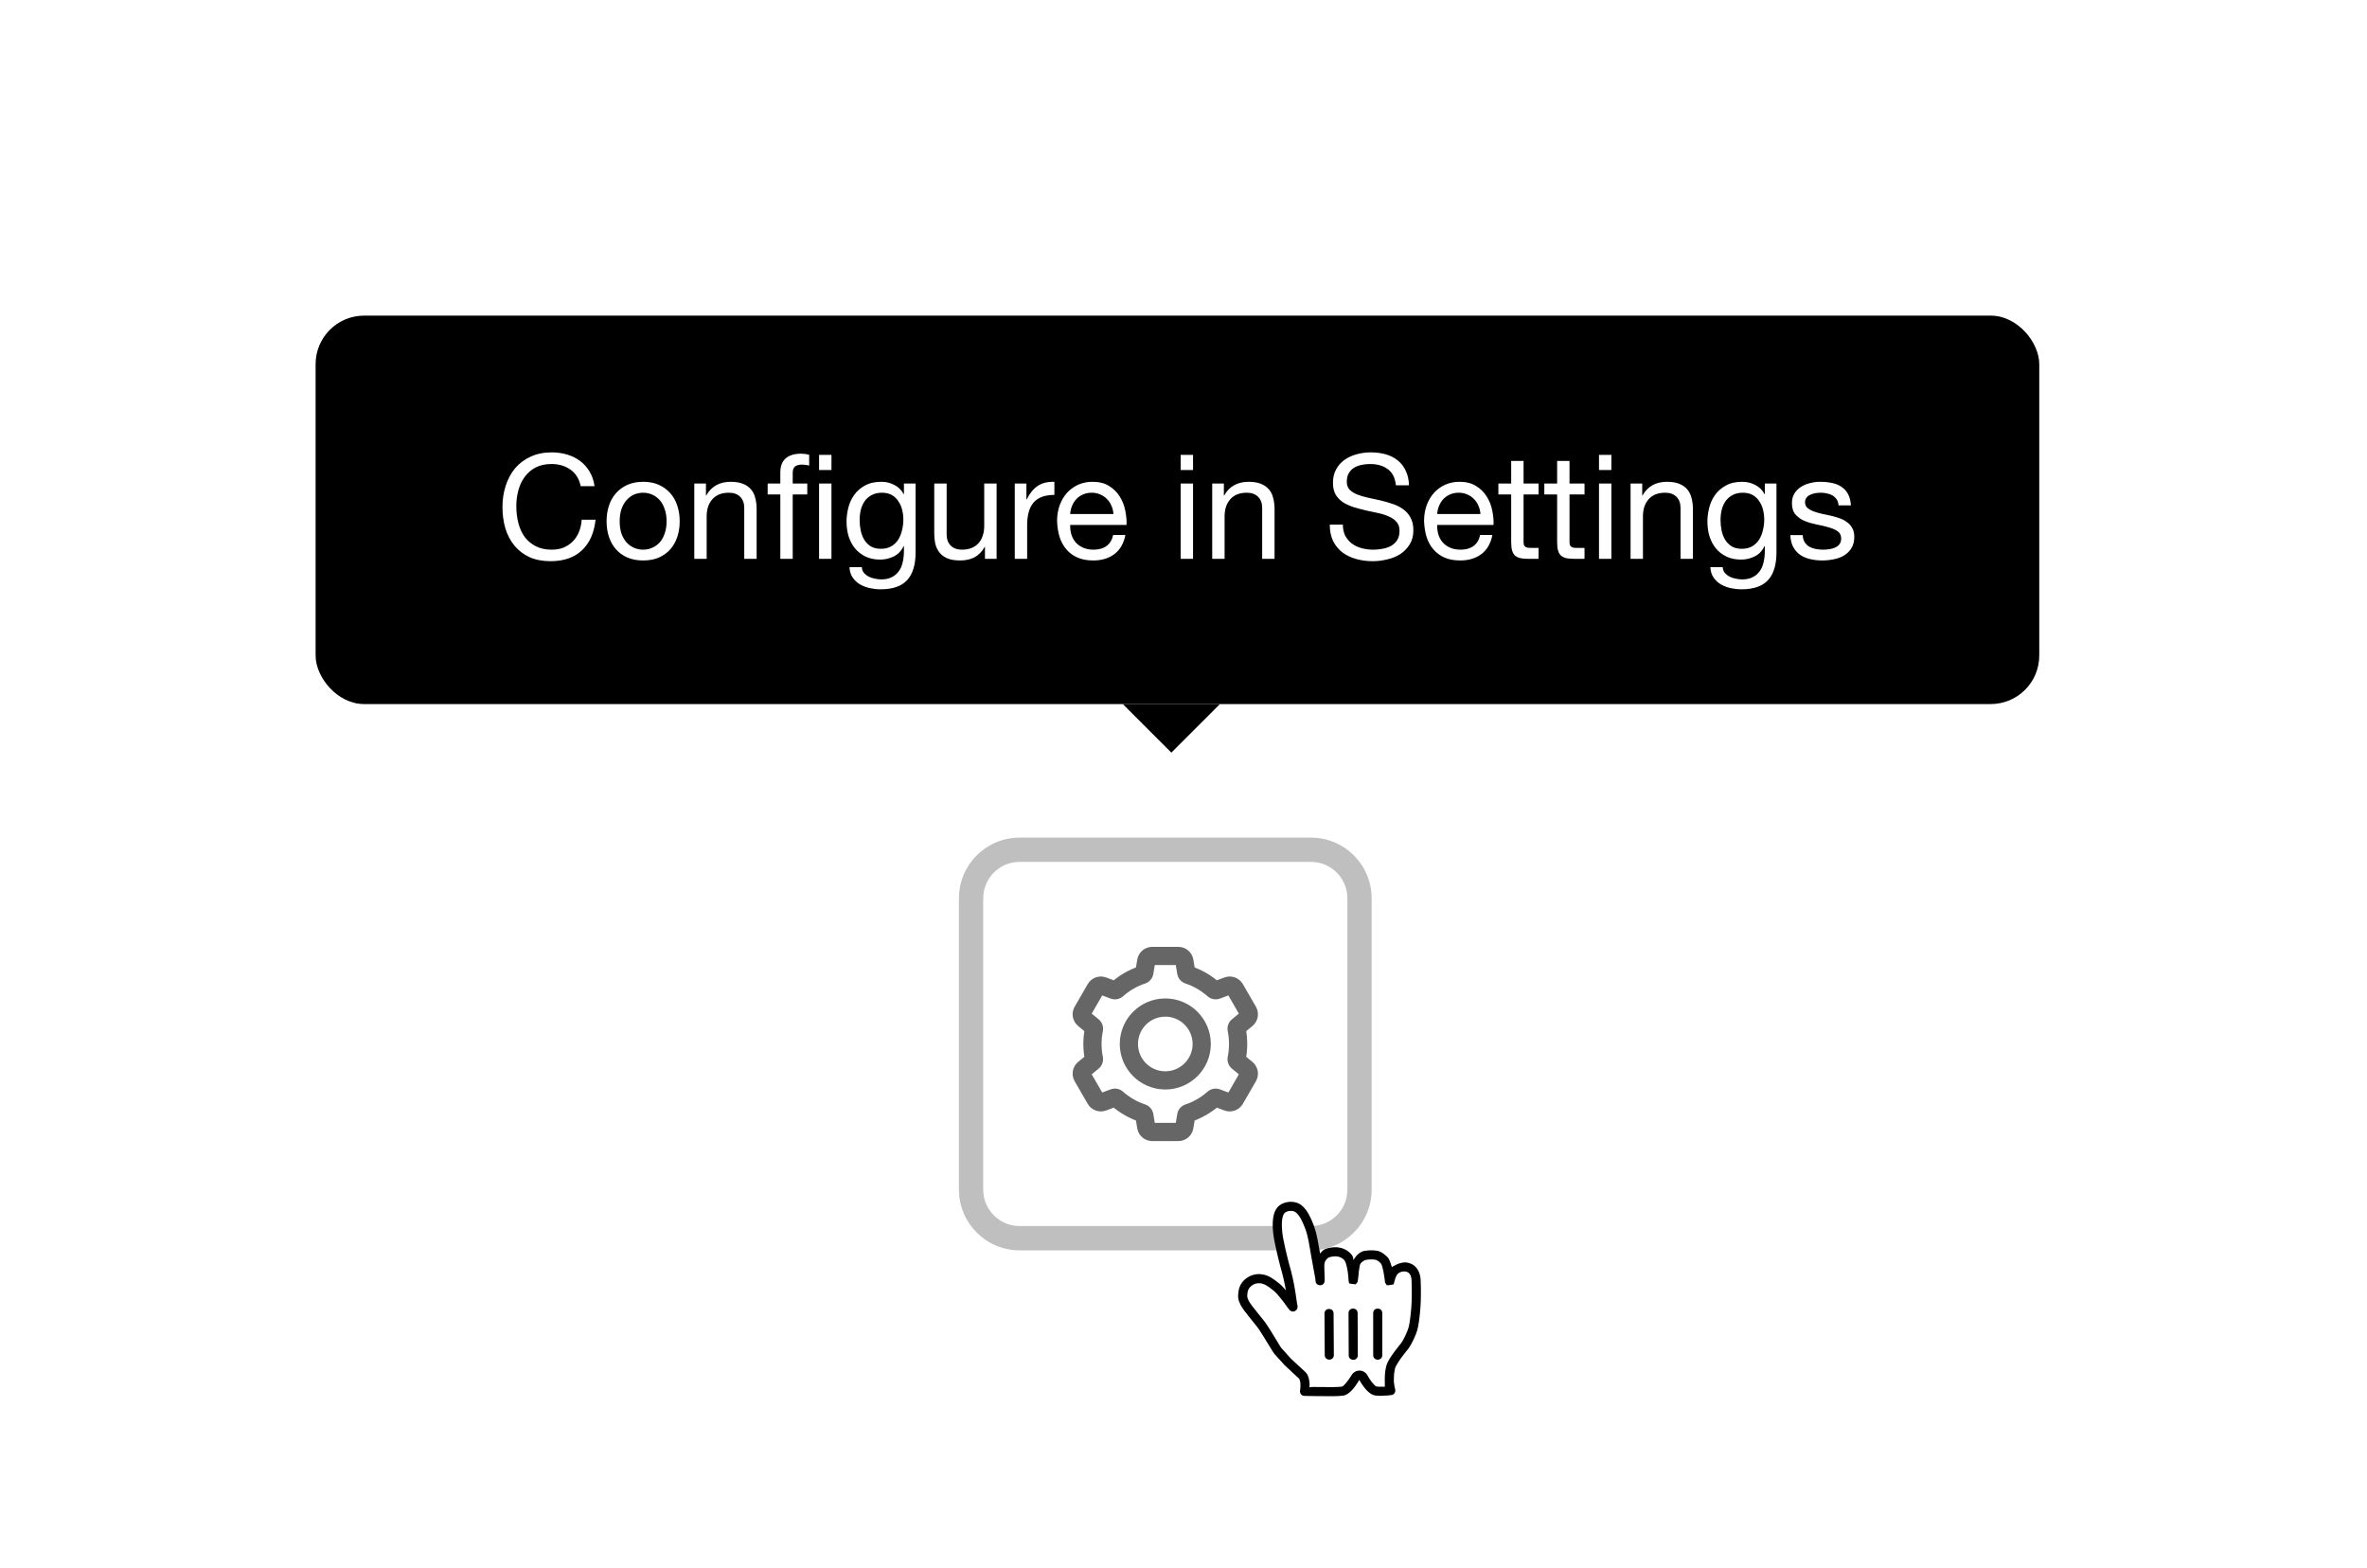 <svg width="243" height="161" viewBox="0 0 243 161" fill="none" xmlns="http://www.w3.org/2000/svg">
<rect width="243" height="160.754" fill="white"/>
<path d="M99.692 92.215C99.692 89.462 101.924 87.231 104.677 87.231H134.585C137.338 87.231 139.569 89.462 139.569 92.215V122.123C139.569 124.876 137.338 127.108 134.585 127.108H104.677C101.924 127.108 99.692 124.876 99.692 122.123V92.215Z" fill="white"/>
<g clip-path="url(#clip0_1217_76513)">
<path d="M117.675 98.655L116.753 98.501L116.753 98.501L117.675 98.655ZM117.48 99.825L116.558 99.672L116.558 99.672L117.48 99.825ZM117.264 100.075L116.968 99.188L116.968 99.188L117.264 100.075ZM114.672 101.573L114.052 100.874L114.052 100.874L114.672 101.573ZM114.349 101.635L114.676 100.76L114.676 100.76L114.349 101.635ZM113.235 101.218L113.563 100.343L113.563 100.343L113.235 101.218ZM112.477 101.49L111.668 101.023L111.668 101.023L112.477 101.49ZM111.136 103.814L110.326 103.346L110.326 103.346L111.136 103.814ZM111.279 104.606L110.685 105.328L110.685 105.328L111.279 104.606ZM112.196 105.361L112.79 104.639L112.79 104.639L112.196 105.361ZM112.304 105.672L113.22 105.858L113.22 105.858L112.304 105.672ZM112.304 108.667L111.388 108.853L111.388 108.853L112.304 108.667ZM112.196 108.978L111.602 108.256L111.602 108.256L112.196 108.978ZM111.279 109.732L110.685 109.011L110.685 109.011L111.279 109.732ZM111.136 110.525L111.945 110.057L111.945 110.057L111.136 110.525ZM112.477 112.848L113.287 112.381L113.287 112.381L112.477 112.848ZM113.235 113.12L113.563 113.995L113.563 113.995L113.235 113.12ZM114.349 112.703L114.021 111.828L114.021 111.828L114.349 112.703ZM114.672 112.765L114.052 113.465L114.052 113.465L114.672 112.765ZM117.264 114.264L117.56 113.377L117.56 113.377L117.264 114.264ZM117.48 114.513L116.558 114.667L116.558 114.667L117.48 114.513ZM117.675 115.683L118.597 115.529L118.597 115.529L117.675 115.683ZM121.587 115.683L120.665 115.529L120.665 115.529L121.587 115.683ZM121.782 114.513L120.86 114.359L120.86 114.359L121.782 114.513ZM121.998 114.264L122.293 115.15L122.293 115.15L121.998 114.264ZM124.589 112.765L125.21 113.465L125.21 113.465L124.589 112.765ZM124.913 112.703L125.241 111.828L125.241 111.828L124.913 112.703ZM126.026 113.12L126.354 112.245L126.354 112.245L126.026 113.12ZM126.784 112.848L127.594 113.315L127.594 113.315L126.784 112.848ZM128.126 110.525L128.935 110.992L128.935 110.992L128.126 110.525ZM127.982 109.732L127.388 110.454L127.388 110.454L127.982 109.732ZM127.066 108.978L126.472 109.699L126.472 109.699L127.066 108.978ZM126.958 108.667L127.874 108.853L127.874 108.853L126.958 108.667ZM126.958 105.672L127.874 105.485L127.874 105.485L126.958 105.672ZM127.066 105.361L126.472 104.639L126.472 104.639L127.066 105.361ZM127.982 104.606L127.388 103.885L127.388 103.885L127.982 104.606ZM128.126 103.814L128.935 103.346L128.935 103.346L128.126 103.814ZM126.784 101.49L127.594 101.023L127.594 101.023L126.784 101.49ZM126.026 101.218L126.354 102.093L126.354 102.093L126.026 101.218ZM124.913 101.635L125.241 102.51L125.241 102.51L124.913 101.635ZM124.589 101.573L125.21 100.874L125.21 100.874L124.589 101.573ZM121.998 100.075L122.293 99.188L122.293 99.188L121.998 100.075ZM121.782 99.825L120.86 99.979L120.86 99.979L121.782 99.825ZM121.587 98.655L120.665 98.809L120.665 98.809L121.587 98.655ZM118.289 99.069H120.972V97.2H118.289V99.069ZM118.597 98.809C118.572 98.959 118.442 99.069 118.289 99.069V97.2C117.528 97.2 116.878 97.75 116.753 98.501L118.597 98.809ZM118.402 99.979L118.597 98.809L116.753 98.501L116.558 99.672L118.402 99.979ZM117.56 100.961C117.987 100.819 118.323 100.451 118.402 99.979L116.558 99.672C116.598 99.433 116.765 99.256 116.968 99.188L117.56 100.961ZM115.292 102.272C115.945 101.693 116.715 101.243 117.56 100.961L116.968 99.188C115.879 99.551 114.89 100.13 114.052 100.874L115.292 102.272ZM114.021 102.51C114.468 102.678 114.955 102.571 115.292 102.272L114.052 100.874C114.212 100.731 114.45 100.675 114.676 100.76L114.021 102.51ZM112.908 102.093L114.021 102.51L114.676 100.76L113.563 100.343L112.908 102.093ZM113.287 101.957C113.211 102.089 113.05 102.147 112.908 102.093L113.563 100.343C112.85 100.076 112.049 100.363 111.668 101.023L113.287 101.957ZM111.945 104.281L113.287 101.957L111.668 101.023L110.326 103.346L111.945 104.281ZM111.873 103.885C111.991 103.981 112.021 104.149 111.945 104.281L110.326 103.346C109.946 104.006 110.098 104.844 110.685 105.328L111.873 103.885ZM112.79 104.639L111.873 103.885L110.685 105.328L111.602 106.082L112.79 104.639ZM113.22 105.858C113.309 105.417 113.158 104.942 112.79 104.639L111.602 106.082C111.416 105.929 111.345 105.695 111.388 105.485L113.22 105.858ZM113.088 107.169C113.088 106.719 113.134 106.281 113.22 105.858L111.388 105.485C111.277 106.03 111.219 106.593 111.219 107.169H113.088ZM113.22 108.481C113.134 108.058 113.088 107.619 113.088 107.169H111.219C111.219 107.745 111.277 108.308 111.388 108.853L113.22 108.481ZM112.79 109.699C113.158 109.396 113.309 108.922 113.22 108.481L111.388 108.853C111.345 108.643 111.416 108.409 111.602 108.256L112.79 109.699ZM111.873 110.454L112.79 109.699L111.602 108.256L110.685 109.011L111.873 110.454ZM111.945 110.057C112.021 110.189 111.991 110.357 111.873 110.454L110.685 109.011C110.098 109.495 109.946 110.333 110.326 110.992L111.945 110.057ZM113.287 112.381L111.945 110.057L110.326 110.992L111.668 113.315L113.287 112.381ZM112.908 112.245C113.05 112.191 113.211 112.249 113.287 112.381L111.668 113.315C112.049 113.975 112.85 114.262 113.563 113.995L112.908 112.245ZM114.021 111.828L112.908 112.245L113.563 113.995L114.676 113.578L114.021 111.828ZM115.292 112.066C114.955 111.767 114.468 111.66 114.021 111.828L114.676 113.578C114.45 113.663 114.212 113.607 114.052 113.465L115.292 112.066ZM117.56 113.377C116.715 113.095 115.945 112.645 115.292 112.066L114.052 113.465C114.89 114.208 115.879 114.787 116.968 115.15L117.56 113.377ZM118.402 114.359C118.323 113.888 117.987 113.52 117.56 113.377L116.968 115.15C116.765 115.083 116.598 114.905 116.558 114.667L118.402 114.359ZM118.597 115.529L118.402 114.359L116.558 114.667L116.753 115.837L118.597 115.529ZM118.289 115.269C118.442 115.269 118.572 115.379 118.597 115.529L116.753 115.837C116.878 116.588 117.528 117.138 118.289 117.138V115.269ZM120.972 115.269H118.289V117.138H120.972V115.269ZM120.665 115.529C120.69 115.379 120.82 115.269 120.972 115.269V117.138C121.734 117.138 122.384 116.588 122.509 115.837L120.665 115.529ZM120.86 114.359L120.665 115.529L122.509 115.837L122.704 114.667L120.86 114.359ZM121.702 113.377C121.274 113.52 120.939 113.888 120.86 114.359L122.704 114.667C122.664 114.905 122.496 115.083 122.293 115.15L121.702 113.377ZM123.969 112.066C123.316 112.645 122.547 113.095 121.702 113.377L122.293 115.15C123.382 114.787 124.371 114.208 125.21 113.465L123.969 112.066ZM125.241 111.828C124.794 111.66 124.307 111.767 123.969 112.066L125.21 113.465C125.049 113.607 124.811 113.663 124.585 113.578L125.241 111.828ZM126.354 112.245L125.241 111.828L124.585 113.578L125.698 113.995L126.354 112.245ZM125.975 112.381C126.051 112.249 126.211 112.191 126.354 112.245L125.698 113.995C126.411 114.262 127.213 113.975 127.594 113.315L125.975 112.381ZM127.316 110.057L125.975 112.381L127.594 113.315L128.935 110.992L127.316 110.057ZM127.388 110.454C127.271 110.357 127.24 110.189 127.316 110.057L128.935 110.992C129.316 110.333 129.164 109.495 128.576 109.011L127.388 110.454ZM126.472 109.699L127.388 110.454L128.576 109.011L127.66 108.256L126.472 109.699ZM126.042 108.481C125.952 108.922 126.103 109.396 126.472 109.699L127.66 108.256C127.846 108.409 127.916 108.643 127.874 108.853L126.042 108.481ZM126.173 107.169C126.173 107.619 126.128 108.058 126.042 108.481L127.874 108.853C127.984 108.308 128.042 107.745 128.042 107.169H126.173ZM126.042 105.858C126.128 106.281 126.173 106.719 126.173 107.169H128.042C128.042 106.593 127.984 106.03 127.874 105.485L126.042 105.858ZM126.472 104.639C126.103 104.942 125.952 105.417 126.042 105.858L127.874 105.485C127.916 105.695 127.846 105.929 127.66 106.082L126.472 104.639ZM127.388 103.885L126.472 104.639L127.66 106.082L128.576 105.328L127.388 103.885ZM127.316 104.281C127.24 104.149 127.271 103.981 127.388 103.885L128.576 105.328C129.164 104.844 129.316 104.006 128.935 103.346L127.316 104.281ZM125.975 101.957L127.316 104.281L128.935 103.346L127.594 101.023L125.975 101.957ZM126.354 102.093C126.211 102.147 126.051 102.089 125.975 101.957L127.594 101.023C127.213 100.363 126.411 100.076 125.698 100.343L126.354 102.093ZM125.241 102.51L126.354 102.093L125.698 100.343L124.585 100.76L125.241 102.51ZM123.969 102.272C124.307 102.571 124.793 102.678 125.241 102.51L124.585 100.76C124.811 100.675 125.049 100.731 125.21 100.874L123.969 102.272ZM121.702 100.961C122.547 101.243 123.316 101.693 123.969 102.272L125.21 100.874C124.371 100.13 123.382 99.551 122.293 99.188L121.702 100.961ZM120.86 99.979C120.939 100.451 121.274 100.819 121.702 100.961L122.293 99.188C122.496 99.256 122.664 99.434 122.704 99.672L120.86 99.979ZM120.665 98.809L120.86 99.979L122.704 99.672L122.509 98.501L120.665 98.809ZM120.972 99.069C120.82 99.069 120.69 98.959 120.665 98.809L122.509 98.501C122.384 97.75 121.734 97.2 120.972 97.2V99.069ZM122.435 107.169C122.435 108.718 121.179 109.973 119.631 109.973V111.842C122.212 111.842 124.304 109.75 124.304 107.169H122.435ZM119.631 104.365C121.179 104.365 122.435 105.621 122.435 107.169H124.304C124.304 104.588 122.212 102.496 119.631 102.496V104.365ZM116.827 107.169C116.827 105.621 118.082 104.365 119.631 104.365V102.496C117.05 102.496 114.958 104.588 114.958 107.169H116.827ZM119.631 109.973C118.082 109.973 116.827 108.718 116.827 107.169H114.958C114.958 109.75 117.05 111.842 119.631 111.842V109.973Z" fill="#666666"/>
</g>
<path d="M104.677 88.477H134.585V85.985H104.677V88.477ZM138.323 92.215V122.123H140.815V92.215H138.323ZM134.585 125.861H104.677V128.354H134.585V125.861ZM100.938 122.123V92.215H98.446V122.123H100.938ZM104.677 125.861C102.612 125.861 100.938 124.188 100.938 122.123H98.446C98.446 125.564 101.236 128.354 104.677 128.354V125.861ZM138.323 122.123C138.323 124.188 136.649 125.861 134.585 125.861V128.354C138.026 128.354 140.815 125.564 140.815 122.123H138.323ZM134.585 88.477C136.649 88.477 138.323 90.151 138.323 92.215H140.815C140.815 88.774 138.026 85.985 134.585 85.985V88.477ZM104.677 85.985C101.236 85.985 98.446 88.774 98.446 92.215H100.938C100.938 90.151 102.612 88.477 104.677 88.477V85.985Z" fill="#BFBFBF"/>
<rect x="32.4" y="32.4" width="176.954" height="39.877" rx="4.985" fill="black"/>
<path d="M115.269 72.277H125.239L120.254 77.262L115.269 72.277Z" fill="black"/>
<path d="M59.615 49.907H61.035C60.956 49.339 60.786 48.841 60.527 48.412C60.268 47.973 59.944 47.609 59.555 47.32C59.166 47.031 58.722 46.812 58.224 46.662C57.725 46.513 57.197 46.438 56.639 46.438C55.821 46.438 55.094 46.587 54.456 46.887C53.828 47.176 53.299 47.575 52.87 48.083C52.452 48.591 52.133 49.19 51.913 49.877C51.694 50.555 51.584 51.283 51.584 52.061C51.584 52.838 51.684 53.566 51.883 54.244C52.093 54.922 52.402 55.51 52.811 56.008C53.219 56.507 53.733 56.901 54.351 57.19C54.969 57.469 55.692 57.608 56.519 57.608C57.885 57.608 58.962 57.235 59.749 56.487C60.537 55.739 61 54.693 61.14 53.347H59.719C59.689 53.785 59.6 54.194 59.45 54.573C59.301 54.952 59.091 55.281 58.822 55.56C58.563 55.829 58.249 56.043 57.88 56.203C57.521 56.352 57.107 56.427 56.639 56.427C56.001 56.427 55.453 56.307 54.994 56.068C54.535 55.829 54.157 55.51 53.857 55.111C53.568 54.703 53.354 54.229 53.214 53.691C53.075 53.142 53.005 52.564 53.005 51.956C53.005 51.398 53.075 50.859 53.214 50.341C53.354 49.823 53.568 49.364 53.857 48.965C54.157 48.556 54.53 48.233 54.979 47.993C55.438 47.754 55.986 47.634 56.624 47.634C57.372 47.634 58.015 47.824 58.553 48.203C59.101 48.581 59.455 49.15 59.615 49.907ZM63.617 53.511C63.617 53.043 63.677 52.629 63.797 52.27C63.927 51.901 64.101 51.592 64.32 51.343C64.54 51.094 64.794 50.904 65.083 50.775C65.382 50.645 65.696 50.58 66.025 50.58C66.354 50.58 66.663 50.645 66.952 50.775C67.251 50.904 67.51 51.094 67.73 51.343C67.949 51.592 68.119 51.901 68.238 52.27C68.368 52.629 68.433 53.043 68.433 53.511C68.433 53.98 68.368 54.398 68.238 54.767C68.119 55.126 67.949 55.43 67.73 55.679C67.51 55.919 67.251 56.103 66.952 56.233C66.663 56.362 66.354 56.427 66.025 56.427C65.696 56.427 65.382 56.362 65.083 56.233C64.794 56.103 64.54 55.919 64.32 55.679C64.101 55.43 63.927 55.126 63.797 54.767C63.677 54.398 63.617 53.98 63.617 53.511ZM62.272 53.511C62.272 54.079 62.351 54.608 62.511 55.096C62.67 55.585 62.91 56.013 63.229 56.382C63.548 56.741 63.941 57.025 64.41 57.235C64.879 57.434 65.417 57.534 66.025 57.534C66.643 57.534 67.181 57.434 67.64 57.235C68.109 57.025 68.502 56.741 68.822 56.382C69.141 56.013 69.38 55.585 69.539 55.096C69.699 54.608 69.778 54.079 69.778 53.511C69.778 52.943 69.699 52.415 69.539 51.926C69.38 51.428 69.141 50.999 68.822 50.64C68.502 50.271 68.109 49.982 67.64 49.773C67.181 49.563 66.643 49.459 66.025 49.459C65.417 49.459 64.879 49.563 64.41 49.773C63.941 49.982 63.548 50.271 63.229 50.64C62.91 50.999 62.67 51.428 62.511 51.926C62.351 52.415 62.272 52.943 62.272 53.511ZM71.277 49.638V57.369H72.548V53.003C72.548 52.654 72.593 52.335 72.683 52.046C72.782 51.747 72.927 51.487 73.117 51.268C73.306 51.049 73.54 50.879 73.819 50.76C74.108 50.64 74.447 50.58 74.836 50.58C75.325 50.58 75.709 50.72 75.988 50.999C76.267 51.278 76.406 51.657 76.406 52.135V57.369H77.677V52.285C77.677 51.866 77.632 51.487 77.543 51.148C77.463 50.8 77.319 50.501 77.109 50.251C76.9 50.002 76.626 49.808 76.287 49.668C75.948 49.529 75.524 49.459 75.016 49.459C73.869 49.459 73.032 49.927 72.503 50.864H72.474V49.638H71.277ZM84.088 57.369H85.359V49.638H84.088V57.369ZM84.088 48.247H85.359V46.692H84.088V48.247ZM80.11 50.76V57.369H81.381V50.76H82.876V49.638H81.381V48.561C81.381 48.222 81.466 47.993 81.635 47.874C81.805 47.754 82.044 47.694 82.353 47.694C82.463 47.694 82.582 47.704 82.712 47.724C82.841 47.734 82.961 47.759 83.071 47.799V46.692C82.951 46.652 82.811 46.622 82.652 46.602C82.502 46.583 82.368 46.573 82.248 46.573C81.55 46.573 81.017 46.737 80.648 47.066C80.289 47.385 80.11 47.859 80.11 48.487V49.638H78.809V50.76H80.11ZM93.996 56.711V49.638H92.799V50.745H92.784C92.555 50.316 92.236 49.997 91.827 49.788C91.419 49.568 90.97 49.459 90.481 49.459C89.814 49.459 89.25 49.588 88.792 49.847C88.333 50.097 87.964 50.421 87.685 50.819C87.406 51.208 87.207 51.647 87.087 52.135C86.967 52.614 86.907 53.083 86.907 53.541C86.907 54.069 86.977 54.573 87.117 55.051C87.266 55.52 87.486 55.934 87.775 56.293C88.064 56.642 88.423 56.921 88.852 57.13C89.28 57.339 89.784 57.444 90.362 57.444C90.86 57.444 91.329 57.334 91.767 57.115C92.216 56.886 92.55 56.532 92.769 56.053H92.799V56.562C92.799 56.99 92.754 57.384 92.665 57.743C92.585 58.102 92.45 58.406 92.261 58.655C92.072 58.914 91.832 59.114 91.543 59.253C91.254 59.403 90.9 59.478 90.481 59.478C90.272 59.478 90.053 59.453 89.823 59.403C89.594 59.363 89.38 59.293 89.18 59.194C88.991 59.094 88.827 58.964 88.687 58.805C88.558 58.645 88.488 58.451 88.478 58.222H87.207C87.227 58.64 87.336 58.994 87.536 59.283C87.735 59.572 87.984 59.807 88.283 59.986C88.592 60.166 88.931 60.295 89.3 60.375C89.679 60.455 90.048 60.495 90.407 60.495C91.643 60.495 92.55 60.181 93.128 59.553C93.707 58.925 93.996 57.977 93.996 56.711ZM90.437 56.337C90.018 56.337 89.669 56.253 89.39 56.083C89.111 55.904 88.886 55.675 88.717 55.395C88.547 55.106 88.428 54.787 88.358 54.438C88.288 54.089 88.253 53.74 88.253 53.392C88.253 53.023 88.293 52.669 88.373 52.33C88.463 51.991 88.597 51.692 88.777 51.433C88.966 51.173 89.206 50.969 89.495 50.819C89.784 50.66 90.133 50.58 90.541 50.58C90.94 50.58 91.279 50.66 91.558 50.819C91.837 50.979 92.062 51.193 92.231 51.462C92.411 51.722 92.54 52.016 92.62 52.345C92.7 52.674 92.74 53.008 92.74 53.347C92.74 53.706 92.695 54.065 92.605 54.423C92.525 54.782 92.396 55.106 92.216 55.395C92.037 55.675 91.797 55.904 91.498 56.083C91.209 56.253 90.855 56.337 90.437 56.337ZM102.313 57.369V49.638H101.042V54.005C101.042 54.354 100.992 54.678 100.893 54.977C100.803 55.266 100.663 55.52 100.474 55.739C100.285 55.959 100.045 56.128 99.756 56.248C99.477 56.367 99.143 56.427 98.754 56.427C98.266 56.427 97.882 56.288 97.603 56.008C97.324 55.729 97.184 55.35 97.184 54.872V49.638H95.913V54.722C95.913 55.141 95.953 55.525 96.033 55.874C96.122 56.213 96.272 56.507 96.481 56.756C96.691 57.005 96.965 57.2 97.304 57.339C97.643 57.469 98.066 57.534 98.575 57.534C99.143 57.534 99.636 57.424 100.055 57.205C100.474 56.975 100.818 56.622 101.087 56.143H101.117V57.369H102.313ZM104.177 49.638V57.369H105.449V53.93C105.449 53.431 105.498 52.993 105.598 52.614C105.698 52.225 105.857 51.896 106.077 51.627C106.296 51.358 106.585 51.153 106.944 51.014C107.303 50.874 107.737 50.804 108.245 50.804V49.459C107.557 49.439 106.989 49.578 106.54 49.877C106.092 50.176 105.713 50.64 105.404 51.268H105.374V49.638H104.177ZM114.308 52.764H109.866C109.886 52.464 109.951 52.185 110.061 51.926C110.17 51.657 110.32 51.423 110.509 51.223C110.699 51.024 110.923 50.869 111.182 50.76C111.451 50.64 111.751 50.58 112.08 50.58C112.399 50.58 112.688 50.64 112.947 50.76C113.216 50.869 113.445 51.024 113.635 51.223C113.834 51.413 113.989 51.642 114.098 51.911C114.218 52.18 114.288 52.464 114.308 52.764ZM115.534 54.917H114.278C114.168 55.425 113.939 55.804 113.59 56.053C113.251 56.303 112.812 56.427 112.274 56.427C111.855 56.427 111.491 56.357 111.182 56.218C110.873 56.078 110.619 55.894 110.42 55.664C110.22 55.425 110.076 55.156 109.986 54.857C109.896 54.548 109.856 54.224 109.866 53.885H115.654C115.673 53.416 115.629 52.923 115.519 52.405C115.419 51.886 115.23 51.408 114.951 50.969C114.682 50.53 114.318 50.172 113.859 49.892C113.41 49.603 112.842 49.459 112.154 49.459C111.626 49.459 111.137 49.558 110.689 49.758C110.25 49.957 109.866 50.236 109.537 50.595C109.218 50.954 108.969 51.378 108.79 51.866C108.61 52.355 108.521 52.893 108.521 53.481C108.54 54.069 108.625 54.613 108.775 55.111C108.934 55.61 109.169 56.038 109.478 56.397C109.787 56.756 110.165 57.035 110.614 57.235C111.073 57.434 111.611 57.534 112.229 57.534C113.106 57.534 113.834 57.314 114.412 56.876C114.991 56.437 115.364 55.784 115.534 54.917ZM122.479 48.247V46.692H121.208V48.247H122.479ZM121.208 49.638V57.369H122.479V49.638H121.208ZM124.448 49.638V57.369H125.719V53.003C125.719 52.654 125.764 52.335 125.854 52.046C125.953 51.747 126.098 51.487 126.287 51.268C126.477 51.049 126.711 50.879 126.99 50.76C127.279 50.64 127.618 50.58 128.007 50.58C128.496 50.58 128.879 50.72 129.158 50.999C129.438 51.278 129.577 51.657 129.577 52.135V57.369H130.848V52.285C130.848 51.866 130.803 51.487 130.714 51.148C130.634 50.8 130.489 50.501 130.28 50.251C130.071 50.002 129.796 49.808 129.458 49.668C129.119 49.529 128.695 49.459 128.186 49.459C127.04 49.459 126.203 49.927 125.674 50.864H125.644V49.638H124.448ZM143.305 49.818H144.65C144.63 49.229 144.516 48.726 144.306 48.307C144.107 47.879 143.828 47.525 143.469 47.245C143.12 46.966 142.711 46.762 142.243 46.632C141.774 46.503 141.266 46.438 140.718 46.438C140.229 46.438 139.751 46.503 139.282 46.632C138.823 46.752 138.41 46.941 138.041 47.201C137.682 47.45 137.393 47.774 137.173 48.173C136.954 48.561 136.845 49.025 136.845 49.563C136.845 50.052 136.939 50.461 137.129 50.79C137.328 51.109 137.587 51.373 137.906 51.582C138.235 51.782 138.604 51.946 139.013 52.076C139.422 52.195 139.835 52.305 140.254 52.405C140.683 52.494 141.101 52.584 141.51 52.674C141.919 52.764 142.283 52.883 142.602 53.033C142.931 53.172 143.19 53.357 143.379 53.586C143.579 53.815 143.678 54.114 143.678 54.483C143.678 54.872 143.599 55.191 143.439 55.44C143.28 55.689 143.07 55.889 142.811 56.038C142.552 56.178 142.258 56.278 141.929 56.337C141.61 56.397 141.291 56.427 140.972 56.427C140.573 56.427 140.184 56.377 139.805 56.278C139.427 56.178 139.093 56.023 138.803 55.814C138.524 55.605 138.295 55.34 138.116 55.022C137.946 54.693 137.861 54.304 137.861 53.855H136.516C136.516 54.503 136.63 55.066 136.859 55.545C137.099 56.013 137.418 56.402 137.817 56.711C138.225 57.01 138.694 57.235 139.222 57.384C139.761 57.534 140.329 57.608 140.927 57.608C141.415 57.608 141.904 57.549 142.392 57.429C142.891 57.319 143.339 57.14 143.738 56.891C144.137 56.632 144.461 56.303 144.71 55.904C144.969 55.495 145.099 55.007 145.099 54.438C145.099 53.91 144.999 53.471 144.8 53.122C144.611 52.773 144.351 52.484 144.022 52.255C143.703 52.026 143.339 51.846 142.931 51.717C142.522 51.577 142.103 51.458 141.675 51.358C141.256 51.258 140.842 51.168 140.433 51.089C140.025 50.999 139.656 50.889 139.327 50.76C139.008 50.63 138.749 50.466 138.549 50.266C138.36 50.057 138.265 49.788 138.265 49.459C138.265 49.11 138.33 48.821 138.46 48.591C138.599 48.352 138.779 48.163 138.998 48.023C139.227 47.883 139.486 47.784 139.775 47.724C140.065 47.664 140.359 47.634 140.658 47.634C141.395 47.634 141.999 47.809 142.467 48.158C142.946 48.497 143.225 49.05 143.305 49.818ZM151.984 52.764H147.543C147.563 52.464 147.628 52.185 147.737 51.926C147.847 51.657 147.997 51.423 148.186 51.223C148.375 51.024 148.6 50.869 148.859 50.76C149.128 50.64 149.427 50.58 149.756 50.58C150.075 50.58 150.364 50.64 150.624 50.76C150.893 50.869 151.122 51.024 151.311 51.223C151.511 51.413 151.665 51.642 151.775 51.911C151.895 52.18 151.964 52.464 151.984 52.764ZM153.211 54.917H151.954C151.845 55.425 151.615 55.804 151.267 56.053C150.928 56.303 150.489 56.427 149.951 56.427C149.532 56.427 149.168 56.357 148.859 56.218C148.55 56.078 148.296 55.894 148.096 55.664C147.897 55.425 147.752 55.156 147.663 54.857C147.573 54.548 147.533 54.224 147.543 53.885H153.33C153.35 53.416 153.305 52.923 153.196 52.405C153.096 51.886 152.907 51.408 152.627 50.969C152.358 50.53 151.994 50.172 151.536 49.892C151.087 49.603 150.519 49.459 149.831 49.459C149.303 49.459 148.814 49.558 148.366 49.758C147.927 49.957 147.543 50.236 147.214 50.595C146.895 50.954 146.646 51.378 146.466 51.866C146.287 52.355 146.197 52.893 146.197 53.481C146.217 54.069 146.302 54.613 146.451 55.111C146.611 55.61 146.845 56.038 147.154 56.397C147.463 56.756 147.842 57.035 148.291 57.235C148.749 57.434 149.288 57.534 149.906 57.534C150.783 57.534 151.511 57.314 152.089 56.876C152.667 56.437 153.041 55.784 153.211 54.917ZM156.412 49.638V47.32H155.141V49.638H153.825V50.76H155.141V55.679C155.141 56.038 155.176 56.328 155.246 56.547C155.316 56.766 155.42 56.936 155.56 57.055C155.709 57.175 155.899 57.26 156.128 57.309C156.367 57.349 156.652 57.369 156.981 57.369H157.953V56.248H157.369C157.17 56.248 157.005 56.243 156.876 56.233C156.756 56.213 156.662 56.178 156.592 56.128C156.522 56.078 156.472 56.008 156.442 55.919C156.422 55.829 156.412 55.709 156.412 55.56V50.76H157.953V49.638H156.412ZM161.129 49.638V47.32H159.858V49.638H158.542V50.76H159.858V55.679C159.858 56.038 159.893 56.328 159.963 56.547C160.033 56.766 160.137 56.936 160.277 57.055C160.426 57.175 160.616 57.26 160.845 57.309C161.084 57.349 161.368 57.369 161.697 57.369H162.669V56.248H162.086C161.887 56.248 161.722 56.243 161.593 56.233C161.473 56.213 161.378 56.178 161.309 56.128C161.239 56.078 161.189 56.008 161.159 55.919C161.139 55.829 161.129 55.709 161.129 55.56V50.76H162.669V49.638H161.129ZM165.427 48.247V46.692H164.156V48.247H165.427ZM164.156 49.638V57.369H165.427V49.638H164.156ZM167.397 49.638V57.369H168.668V53.003C168.668 52.654 168.712 52.335 168.802 52.046C168.902 51.747 169.046 51.487 169.236 51.268C169.425 51.049 169.66 50.879 169.939 50.76C170.228 50.64 170.567 50.58 170.956 50.58C171.444 50.58 171.828 50.72 172.107 50.999C172.386 51.278 172.526 51.657 172.526 52.135V57.369H173.797V52.285C173.797 51.866 173.752 51.487 173.662 51.148C173.582 50.8 173.438 50.501 173.229 50.251C173.019 50.002 172.745 49.808 172.406 49.668C172.067 49.529 171.643 49.459 171.135 49.459C169.989 49.459 169.151 49.927 168.623 50.864H168.593V49.638H167.397ZM182.375 56.711V49.638H181.179V50.745H181.164C180.935 50.316 180.616 49.997 180.207 49.788C179.798 49.568 179.35 49.459 178.861 49.459C178.193 49.459 177.63 49.588 177.171 49.847C176.713 50.097 176.344 50.421 176.065 50.819C175.786 51.208 175.586 51.647 175.467 52.135C175.347 52.614 175.287 53.083 175.287 53.541C175.287 54.069 175.357 54.573 175.496 55.051C175.646 55.52 175.865 55.934 176.154 56.293C176.444 56.642 176.802 56.921 177.231 57.13C177.66 57.339 178.163 57.444 178.741 57.444C179.24 57.444 179.708 57.334 180.147 57.115C180.596 56.886 180.93 56.532 181.149 56.053H181.179V56.562C181.179 56.99 181.134 57.384 181.044 57.743C180.965 58.102 180.83 58.406 180.641 58.655C180.451 58.914 180.212 59.114 179.923 59.253C179.634 59.403 179.28 59.478 178.861 59.478C178.652 59.478 178.432 59.453 178.203 59.403C177.974 59.363 177.759 59.293 177.56 59.194C177.371 59.094 177.206 58.964 177.067 58.805C176.937 58.645 176.867 58.451 176.857 58.222H175.586C175.606 58.64 175.716 58.994 175.915 59.283C176.115 59.572 176.364 59.807 176.663 59.986C176.972 60.166 177.311 60.295 177.68 60.375C178.059 60.455 178.427 60.495 178.786 60.495C180.022 60.495 180.93 60.181 181.508 59.553C182.086 58.925 182.375 57.977 182.375 56.711ZM178.816 56.337C178.398 56.337 178.049 56.253 177.769 56.083C177.49 55.904 177.266 55.675 177.097 55.395C176.927 55.106 176.807 54.787 176.738 54.438C176.668 54.089 176.633 53.74 176.633 53.392C176.633 53.023 176.673 52.669 176.753 52.33C176.842 51.991 176.977 51.692 177.156 51.433C177.346 51.173 177.585 50.969 177.874 50.819C178.163 50.66 178.512 50.58 178.921 50.58C179.32 50.58 179.659 50.66 179.938 50.819C180.217 50.979 180.441 51.193 180.611 51.462C180.79 51.722 180.92 52.016 180.999 52.345C181.079 52.674 181.119 53.008 181.119 53.347C181.119 53.706 181.074 54.065 180.985 54.423C180.905 54.782 180.775 55.106 180.596 55.395C180.416 55.675 180.177 55.904 179.878 56.083C179.589 56.253 179.235 56.337 178.816 56.337ZM185.07 54.932H183.799C183.819 55.41 183.919 55.819 184.098 56.158C184.278 56.487 184.517 56.756 184.816 56.965C185.115 57.165 185.459 57.309 185.848 57.399C186.237 57.489 186.645 57.534 187.074 57.534C187.463 57.534 187.852 57.494 188.24 57.414C188.639 57.344 188.993 57.215 189.302 57.025C189.621 56.836 189.875 56.587 190.065 56.278C190.264 55.969 190.364 55.58 190.364 55.111C190.364 54.742 190.289 54.433 190.14 54.184C190 53.935 189.811 53.73 189.571 53.571C189.342 53.401 189.073 53.267 188.764 53.167C188.465 53.068 188.156 52.983 187.837 52.913C187.538 52.843 187.238 52.778 186.939 52.719C186.64 52.649 186.371 52.569 186.132 52.479C185.893 52.38 185.693 52.26 185.534 52.12C185.384 51.971 185.309 51.786 185.309 51.567C185.309 51.368 185.359 51.208 185.459 51.089C185.559 50.959 185.688 50.859 185.848 50.79C186.007 50.71 186.182 50.655 186.371 50.625C186.571 50.595 186.765 50.58 186.954 50.58C187.164 50.58 187.368 50.605 187.567 50.655C187.777 50.695 187.966 50.765 188.136 50.864C188.305 50.964 188.445 51.099 188.554 51.268C188.664 51.428 188.729 51.632 188.749 51.881H190.02C189.99 51.413 189.89 51.024 189.721 50.715C189.551 50.396 189.322 50.147 189.033 49.967C188.754 49.778 188.43 49.648 188.061 49.578C187.692 49.499 187.288 49.459 186.85 49.459C186.511 49.459 186.167 49.504 185.818 49.593C185.479 49.673 185.17 49.803 184.891 49.982C184.622 50.151 184.397 50.376 184.218 50.655C184.048 50.934 183.964 51.268 183.964 51.657C183.964 52.155 184.088 52.544 184.337 52.823C184.587 53.102 184.896 53.322 185.265 53.481C185.643 53.631 186.052 53.75 186.491 53.84C186.929 53.92 187.333 54.015 187.702 54.124C188.081 54.224 188.395 54.359 188.644 54.528C188.893 54.697 189.018 54.947 189.018 55.276C189.018 55.515 188.958 55.714 188.839 55.874C188.719 56.023 188.564 56.138 188.375 56.218C188.196 56.298 187.996 56.352 187.777 56.382C187.558 56.412 187.348 56.427 187.149 56.427C186.89 56.427 186.635 56.402 186.386 56.352C186.147 56.303 185.928 56.223 185.728 56.113C185.539 55.993 185.384 55.839 185.265 55.65C185.145 55.45 185.08 55.211 185.07 54.932Z" fill="white"/>
<g filter="url(#filter0_d_1217_76513)">
<path fill-rule="evenodd" clip-rule="evenodd" d="M131.869 138.884C132.056 139.053 132.185 139.174 132.585 139.553C132.976 139.925 133.165 140.101 133.339 140.248C133.411 140.309 133.472 140.471 133.497 140.713C133.517 140.912 133.51 141.133 133.485 141.347C133.477 141.421 133.469 141.474 133.464 141.5C133.412 141.785 133.629 142.048 133.919 142.051C134.18 142.054 134.381 142.057 134.913 142.067C135.046 142.069 135.046 142.069 135.179 142.071C136.625 142.096 137.364 142.089 137.894 142.023C138.46 141.951 139.044 141.267 139.548 140.409C139.976 141.168 140.568 141.91 141.167 142.007C141.357 142.037 141.587 142.046 141.854 142.04C142.053 142.036 142.263 142.023 142.475 142.004C142.635 141.989 142.763 141.975 142.839 141.965C143.121 141.929 143.305 141.652 143.23 141.378C143.213 141.319 143.187 141.21 143.161 141.074C143.13 140.915 143.108 140.761 143.098 140.62C143.092 140.53 143.091 140.45 143.095 140.38C143.102 140.258 143.104 140.19 143.107 140.032C143.109 139.973 143.109 139.973 143.11 139.922C143.117 139.754 143.14 139.594 143.213 139.246C143.244 139.095 143.396 138.806 143.636 138.448C143.707 138.342 143.785 138.231 143.869 138.116C144.027 137.898 144.198 137.678 144.369 137.467C144.471 137.341 144.55 137.247 144.594 137.195C144.963 136.667 145.357 135.801 145.501 135.295C145.64 134.808 145.751 133.912 145.82 133.032C145.857 132.532 145.871 132.129 145.871 131.498C145.871 131.387 145.871 131.387 145.871 131.295C145.871 131.145 145.871 131.089 145.871 131.019C145.87 130.827 145.864 130.638 145.845 130.154C145.806 129.14 145.25 128.484 144.431 128.358C143.735 128.25 142.887 128.829 142.887 128.829C142.887 128.829 142.698 128.177 142.571 127.976C142.364 127.653 141.83 127.241 141.422 127.161C141.003 127.08 140.506 127.089 140.05 127.169C139.65 127.241 139.252 127.598 139.021 127.983C138.856 128.257 139.011 127.968 138.847 127.684C138.619 127.293 138.087 126.942 137.581 126.839C137.153 126.75 136.662 126.784 136.213 126.917C135.636 127.09 135.544 127.529 135.521 127.403C135.445 126.982 135.438 127.009 135.39 126.709C135.212 125.593 135.013 124.821 134.712 124.147C134.729 124.186 134.601 123.896 134.555 123.795C134.474 123.622 134.394 123.465 134.306 123.314C134.033 122.848 133.721 122.499 133.33 122.301C132.65 121.957 131.631 122.125 131.148 122.689C130.668 123.249 130.588 124.186 130.709 125.345C130.755 125.795 130.917 126.617 131.063 127.224C131.115 127.435 131.161 127.628 131.244 127.983C131.258 128.043 131.258 128.043 131.273 128.104C131.337 128.372 131.394 128.594 131.461 128.836C131.454 128.811 131.582 129.265 131.609 129.366C131.618 129.399 131.618 129.399 131.627 129.433C131.678 129.624 131.728 129.831 131.806 130.176C131.848 130.366 131.89 130.568 131.93 130.783C132.041 131.368 132.041 131.246 131.935 131.122C131.861 131.035 131.792 130.957 131.725 130.885C131.601 130.751 131.487 130.64 131.378 130.551C130.588 129.904 130.103 129.618 129.438 129.556C128.347 129.451 127.312 130.221 127.156 131.261C127.06 131.899 127.091 132.193 127.386 132.756C127.549 133.061 127.823 133.428 128.335 134.061C128.367 134.1 128.367 134.1 128.398 134.139C129.027 134.914 129.096 135 129.245 135.216C129.649 135.803 130.633 137.487 130.812 137.713L131.869 138.884Z" fill="black"/>
<path fill-rule="evenodd" clip-rule="evenodd" d="M129.124 133.55C129.093 133.511 129.093 133.511 129.062 133.473C128.592 132.892 128.334 132.547 128.213 132.319C128.022 131.956 128.012 131.857 128.08 131.4C128.161 130.861 128.743 130.428 129.349 130.486C129.769 130.526 130.135 130.742 130.787 131.275C130.857 131.332 130.942 131.415 131.04 131.52C131.097 131.582 131.158 131.651 131.224 131.728C131.323 131.844 131.656 132.252 131.607 132.193C131.68 132.28 131.732 132.347 131.791 132.43C131.908 132.598 131.974 132.691 132.063 132.81C132.021 132.754 132.331 133.182 132.396 133.244C132.744 133.576 133.246 133.296 133.215 132.855C133.21 132.781 133.192 132.701 133.156 132.562C133.013 131.541 132.963 131.214 132.849 130.609C132.806 130.385 132.763 130.172 132.717 129.971C132.637 129.615 132.585 129.398 132.531 129.193C132.521 129.157 132.521 129.157 132.511 129.121C132.483 129.015 132.353 128.554 132.361 128.585C132.297 128.355 132.244 128.144 132.182 127.886C132.167 127.827 132.167 127.827 132.153 127.767C132.07 127.414 132.024 127.217 131.971 127.003C131.834 126.435 131.679 125.648 131.638 125.249C131.544 124.346 131.609 123.586 131.858 123.296C132.051 123.07 132.601 122.98 132.908 123.135C133.108 123.237 133.309 123.461 133.499 123.785C133.571 123.908 133.638 124.04 133.707 124.189C133.749 124.279 133.873 124.56 133.859 124.529C134.121 125.115 134.301 125.814 134.467 126.856C134.516 127.164 134.577 127.514 134.654 127.942C134.678 128.068 134.678 128.068 134.701 128.195C135.076 130.233 135.049 130.078 135.054 130.241C135.074 130.834 135.949 130.847 135.988 130.256C136 130.068 135.996 129.9 135.974 129.419C135.971 129.351 135.971 129.351 135.968 129.283C135.949 128.839 135.95 128.584 135.976 128.439C136.024 128.175 136.262 127.878 136.48 127.813C136.787 127.722 137.124 127.699 137.393 127.754C137.651 127.807 137.952 128.006 138.039 128.154C138.143 128.333 138.232 128.607 138.3 128.946C138.356 129.219 138.394 129.512 138.42 129.826C138.429 129.923 138.434 129.998 138.442 130.123C138.446 130.175 138.446 130.175 138.45 130.218C138.452 130.24 138.452 130.24 138.456 130.274C138.46 130.298 138.46 130.298 138.478 130.358C138.487 130.53 138.487 130.53 139.177 130.594C139.383 130.345 139.383 130.345 139.377 130.301C139.411 130.153 139.432 129.989 139.461 129.68C139.48 129.479 139.489 129.381 139.5 129.278C139.546 128.854 139.605 128.585 139.676 128.467C139.764 128.319 140.074 128.114 140.213 128.089C140.563 128.028 140.947 128.021 141.243 128.078C141.377 128.105 141.705 128.358 141.782 128.478C141.942 128.73 142.096 129.539 142.184 130.343C142.17 130.396 142.17 130.396 142.384 130.701C143.12 130.617 143.12 130.617 143.099 130.485C143.118 130.437 143.134 130.383 143.156 130.297C143.208 130.098 143.243 129.983 143.295 129.853C143.331 129.764 143.369 129.687 143.408 129.626C143.558 129.39 143.947 129.229 144.289 129.282C144.655 129.338 144.889 129.614 144.912 130.19C144.93 130.664 144.935 130.846 144.936 131.025C144.937 131.091 144.937 131.144 144.936 131.293C144.936 131.385 144.936 131.385 144.936 131.498C144.936 132.107 144.923 132.486 144.888 132.96C144.824 133.775 144.718 134.634 144.603 135.038C144.485 135.45 144.134 136.223 143.855 136.625C143.836 136.644 143.751 136.745 143.643 136.879C143.462 137.101 143.282 137.334 143.113 137.566C143.023 137.69 142.938 137.811 142.859 137.928C142.556 138.381 142.361 138.752 142.298 139.055C142.215 139.449 142.185 139.658 142.177 139.885C142.174 139.949 142.174 139.949 142.173 140.012C142.17 140.159 142.168 140.218 142.162 140.326C142.155 140.439 142.157 140.559 142.166 140.686C142.179 140.868 142.166 141.117 142.166 141.117C142.166 141.117 142.008 141.102 141.832 141.106C141.617 141.111 141.439 141.104 141.315 141.084C141.137 141.055 140.655 140.453 140.409 139.983C140.032 139.265 139.118 139.3 138.743 139.934C138.405 140.51 137.921 141.077 137.777 141.095C137.31 141.154 136.588 141.161 135.196 141.137C135.062 141.134 135.062 141.134 134.929 141.132C134.395 141.123 134.416 141.213 134.426 141.117C134.458 140.842 134.454 140.893 134.426 140.619C134.38 140.159 134.238 139.783 133.942 139.534C133.789 139.404 133.606 139.234 133.238 138.885C132.818 138.486 132.686 138.362 132.524 138.22L131.525 137.11C131.416 136.97 130.454 135.323 130.014 134.685C129.844 134.438 129.78 134.358 129.124 133.55ZM140.973 133.554V137.865C140.973 138.488 141.908 138.488 141.908 137.865V133.554C141.908 132.931 140.973 132.931 140.973 133.554ZM138.442 133.554L138.461 137.881C138.464 138.505 139.399 138.5 139.396 137.877L139.376 133.549C139.373 132.926 138.439 132.93 138.442 133.554ZM136.935 137.857L136.909 133.588C136.905 132.965 135.97 132.971 135.974 133.594L136 137.863C136.004 138.486 136.939 138.48 136.935 137.857Z" fill="white"/>
</g>
<defs>
<filter id="filter0_d_1217_76513" x="124.615" y="120.877" width="23.748" height="24.946" filterUnits="userSpaceOnUse" color-interpolation-filters="sRGB">
<feFlood flood-opacity="0" result="BackgroundImageFix"/>
<feColorMatrix in="SourceAlpha" type="matrix" values="0 0 0 0 0 0 0 0 0 0 0 0 0 0 0 0 0 0 127 0" result="hardAlpha"/>
<feOffset dy="1.246"/>
<feGaussianBlur stdDeviation="1.246"/>
<feColorMatrix type="matrix" values="0 0 0 0 0 0 0 0 0 0 0 0 0 0 0 0 0 0 0.299 0"/>
<feBlend mode="normal" in2="BackgroundImageFix" result="effect1_dropShadow_1217_76513"/>
<feBlend mode="normal" in="SourceGraphic" in2="effect1_dropShadow_1217_76513" result="shape"/>
</filter>
<clipPath id="clip0_1217_76513">
<rect width="19.939" height="19.939" fill="white" transform="translate(109.662 97.2)"/>
</clipPath>
</defs>
</svg>
